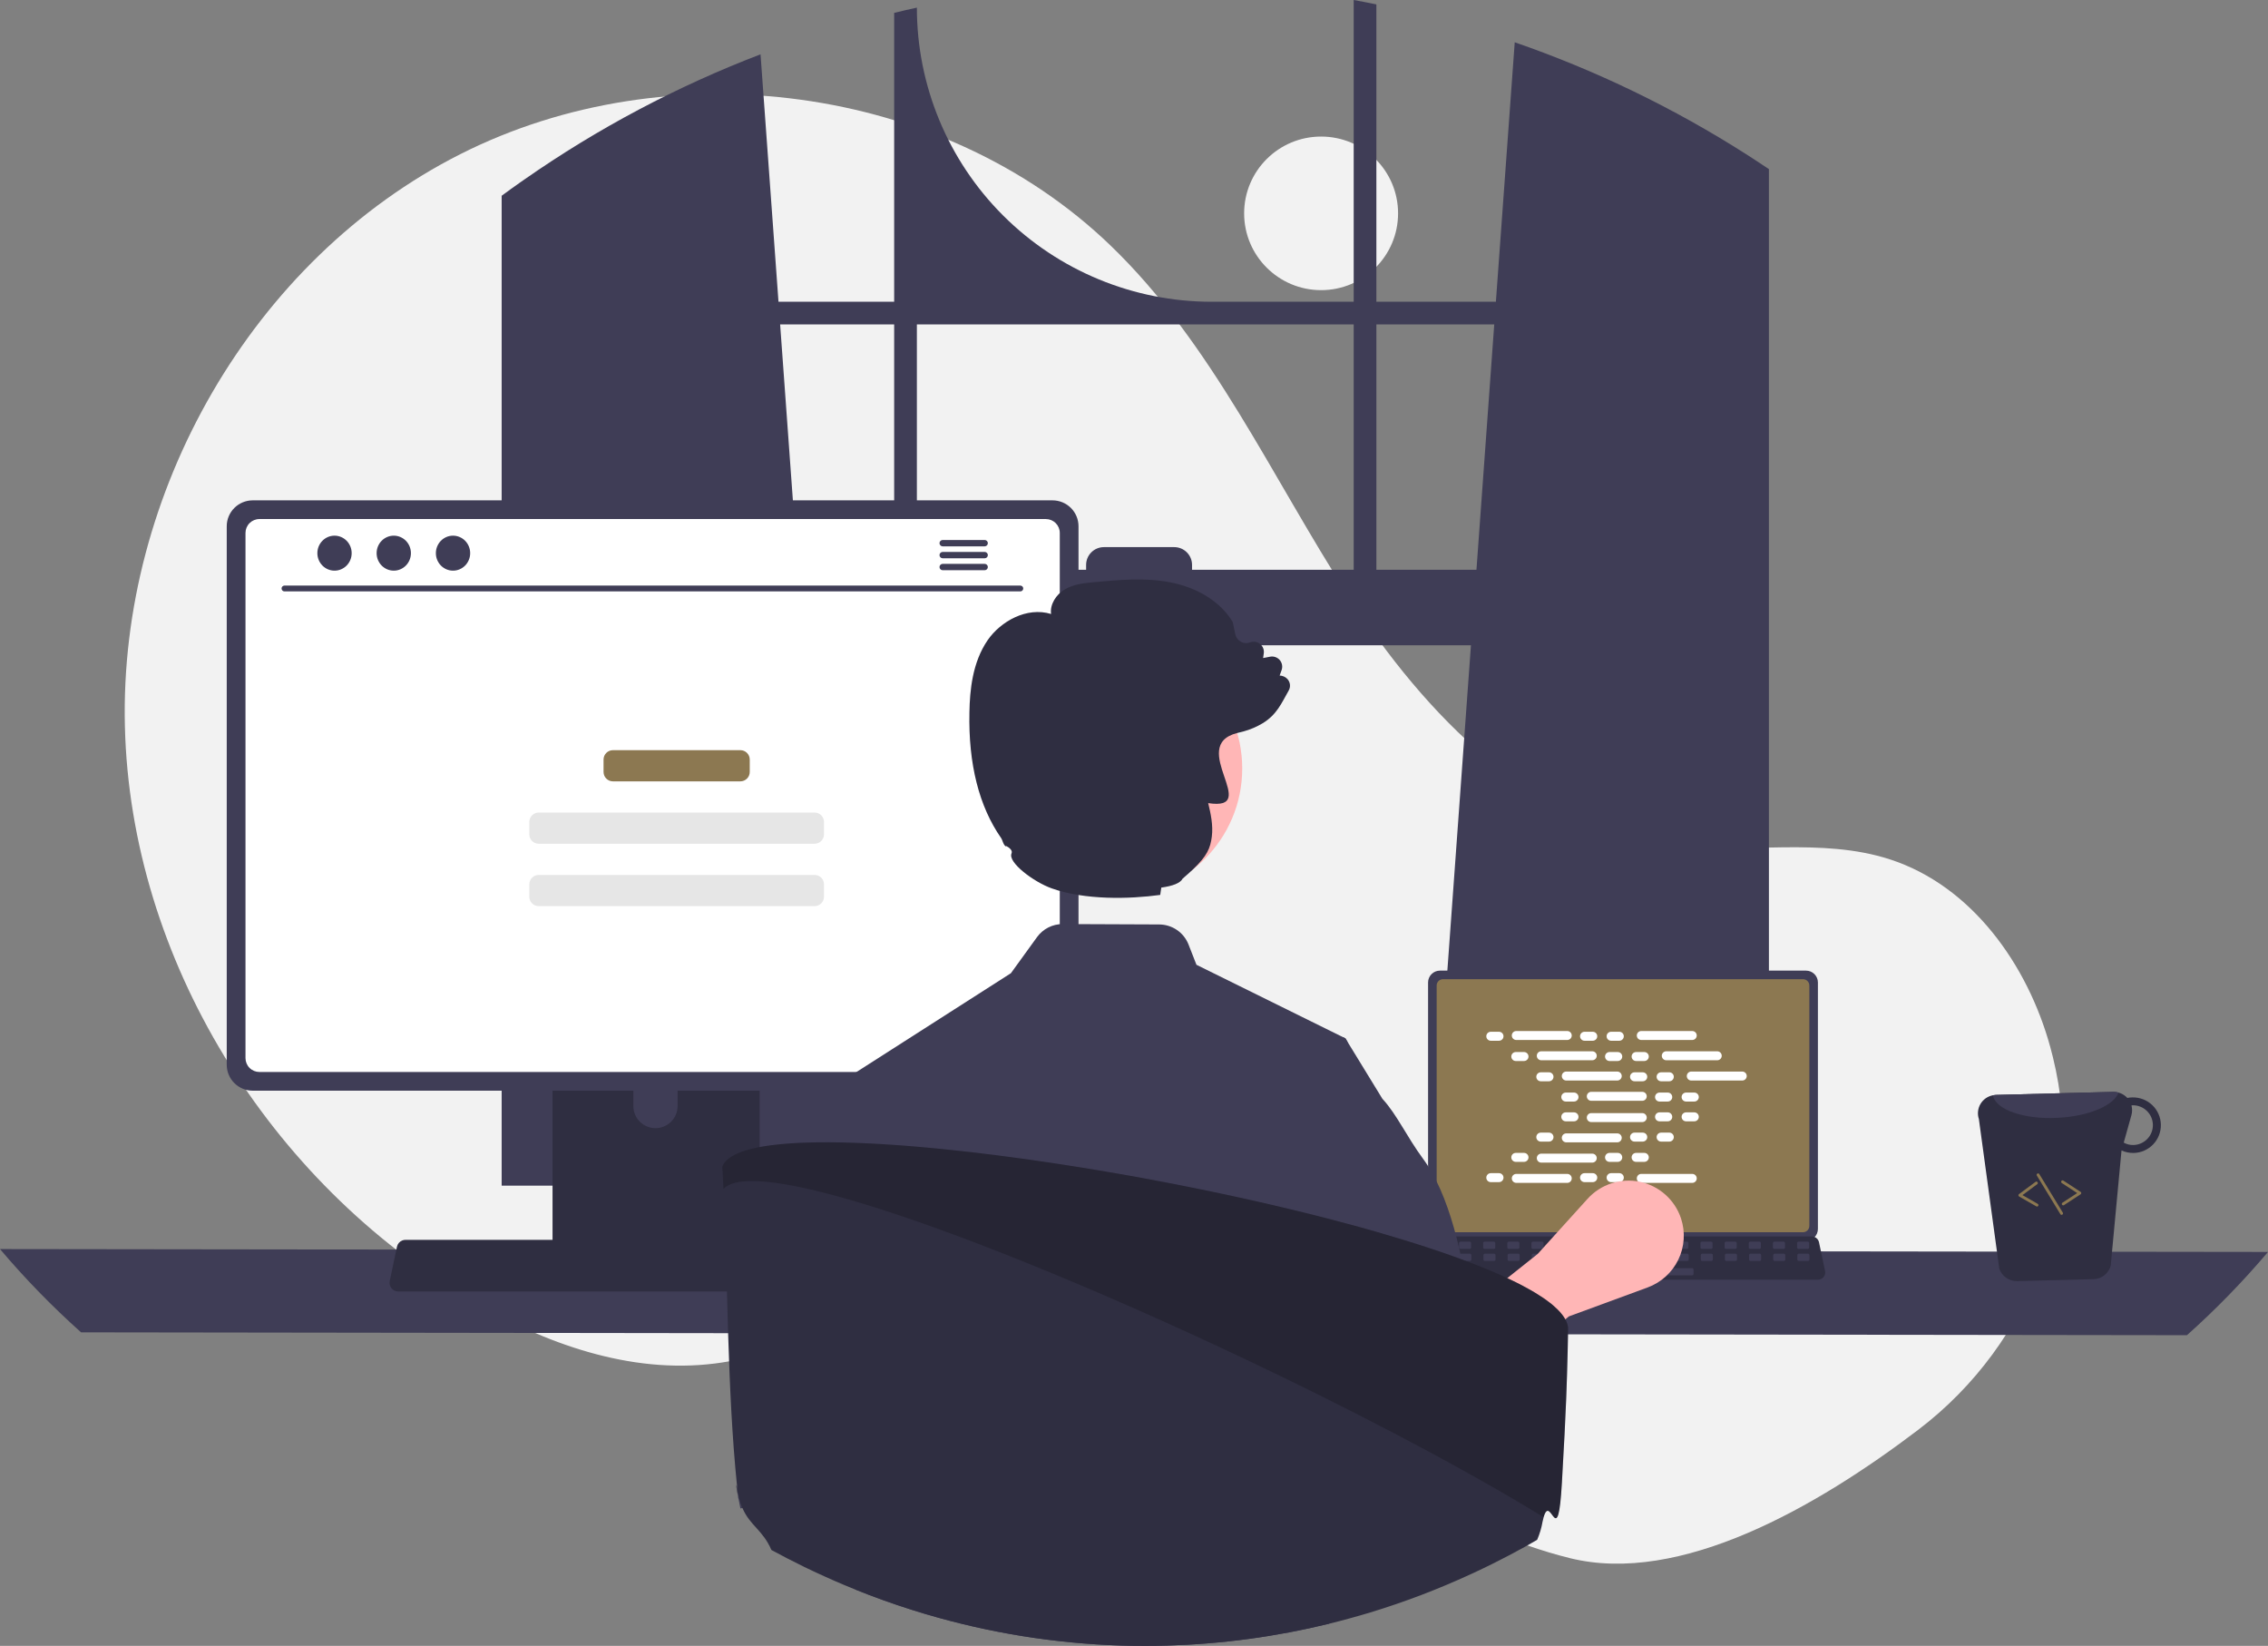 <svg width="368" height="267" viewBox="0 0 368 267" fill="none" xmlns="http://www.w3.org/2000/svg">
<rect x="0" y="0" width="368" height="267" fill="#808080" stroke="none"/>
<g clip-path="url(#clip0_26_43)">
<path d="M214.359 47.069C221.256 47.069 226.848 41.491 226.848 34.611C226.848 27.731 221.256 22.153 214.359 22.153C207.463 22.153 201.871 27.731 201.871 34.611C201.871 41.491 207.463 47.069 214.359 47.069Z" fill="#F2F2F2"/>
<path d="M311.233 231.958C329.796 217.854 338.661 194.153 333.111 171.545C332.973 170.983 332.828 170.422 332.674 169.863C328.995 156.443 319.891 143.688 306.623 139.4C295.483 135.8 283.322 138.568 271.7 137.137C248.885 134.326 231.196 115.91 218.75 96.629C206.304 77.348 196.739 55.765 180.201 39.836C152.941 13.579 108.473 7.926 74.675 25.017C40.876 42.108 19.347 80.026 20.265 117.816C21.183 155.606 43.672 191.736 76.331 210.906C88.329 217.948 102.205 222.936 116.015 221.191C127.998 219.676 138.885 213.253 150.812 211.346C169.562 208.348 188.194 216.805 204.412 226.661C220.63 236.516 236.295 248.198 254.725 252.767C272.62 257.203 294.79 244.452 311.233 231.958Z" fill="#F2F2F2"/>
<path d="M284.564 25.811C284.157 25.54 283.746 25.284 283.339 25.022C271.576 17.518 258.969 11.421 245.777 6.859L242.719 48.953H223.327V0.714C222.107 0.462 220.877 0.224 219.647 0V48.953H196.603C183.917 48.953 171.751 43.926 162.78 34.977C153.81 26.029 148.771 13.892 148.771 1.236V1.236C147.536 1.502 146.31 1.787 145.085 2.09V48.953H126.316L123.402 8.814C109.846 14 96.975 20.821 85.078 29.123C84.873 29.264 84.667 29.408 84.466 29.548C83.432 30.271 82.412 31.009 81.398 31.755V192.345H136.713L135.736 178.837L130.357 104.676H238.673L233.294 178.837L232.317 192.345H287.02V27.434C286.206 26.884 285.387 26.343 284.564 25.811ZM145.085 92.428H129.468L126.583 52.629H145.085V92.428ZM219.647 92.428H193.418V91.64C193.418 91.26 193.343 90.885 193.197 90.535C193.052 90.185 192.838 89.867 192.57 89.599C192.301 89.331 191.981 89.119 191.63 88.974C191.279 88.83 190.903 88.755 190.523 88.756H179.12C178.74 88.756 178.364 88.831 178.014 88.975C177.663 89.12 177.344 89.333 177.076 89.6C176.807 89.868 176.594 90.186 176.449 90.536C176.304 90.886 176.229 91.261 176.23 91.64V92.428H148.771V52.629H219.647V92.428ZM223.328 92.428V52.629H242.452L239.566 92.428H223.328Z" fill="#3F3D56"/>
<path d="M6.10352e-05 202.628C4.063 207.431 8.458 211.944 13.152 216.136L354.848 216.602C359.542 212.411 363.937 207.898 368 203.095L6.10352e-05 202.628Z" fill="#3F3D56"/>
<path d="M231.715 159.377V199.364C231.716 199.874 231.919 200.363 232.28 200.723C232.641 201.083 233.131 201.286 233.642 201.286H293.043C293.553 201.286 294.043 201.083 294.404 200.723C294.766 200.363 294.969 199.874 294.969 199.364V159.377C294.968 158.868 294.764 158.38 294.403 158.02C294.042 157.661 293.553 157.458 293.043 157.458H233.642C233.131 157.458 232.642 157.661 232.281 158.02C231.92 158.38 231.717 158.868 231.715 159.377V159.377Z" fill="#3F3D56"/>
<path d="M233.109 159.875V198.871C233.109 199.143 233.218 199.404 233.411 199.597C233.604 199.789 233.866 199.898 234.139 199.898H292.548C292.821 199.898 293.083 199.789 293.276 199.597C293.469 199.404 293.577 199.143 293.578 198.871V159.875C293.578 159.602 293.469 159.341 293.276 159.148C293.083 158.955 292.821 158.846 292.548 158.846H234.139C233.865 158.846 233.603 158.955 233.41 159.148C233.217 159.341 233.109 159.602 233.109 159.875V159.875Z" fill="#8C7851"/>
<path d="M230.473 207.163C230.582 207.299 230.72 207.409 230.878 207.484C231.035 207.559 231.207 207.598 231.382 207.597H294.986C295.16 207.597 295.332 207.558 295.489 207.483C295.646 207.408 295.784 207.3 295.894 207.165C296.003 207.03 296.081 206.873 296.122 206.704C296.163 206.535 296.166 206.36 296.13 206.19L295.143 201.511C295.102 201.321 295.014 201.143 294.887 200.995C294.759 200.847 294.597 200.733 294.414 200.663C294.282 200.611 294.141 200.585 293.999 200.585H232.365C232.223 200.585 232.082 200.611 231.95 200.663C231.767 200.733 231.605 200.847 231.478 200.995C231.35 201.143 231.262 201.321 231.221 201.511L230.234 206.19C230.199 206.36 230.202 206.535 230.243 206.703C230.285 206.872 230.363 207.029 230.473 207.163V207.163Z" fill="#2F2E41"/>
<path d="M291.816 202.6H293.319C293.445 202.6 293.547 202.498 293.547 202.372V201.655C293.547 201.53 293.445 201.428 293.319 201.428H291.816C291.69 201.428 291.588 201.53 291.588 201.655V202.372C291.588 202.498 291.69 202.6 291.816 202.6Z" fill="#3F3D56"/>
<path d="M287.898 202.6H289.401C289.527 202.6 289.629 202.498 289.629 202.372V201.655C289.629 201.53 289.527 201.428 289.401 201.428H287.898C287.772 201.428 287.67 201.53 287.67 201.655V202.372C287.67 202.498 287.772 202.6 287.898 202.6Z" fill="#3F3D56"/>
<path d="M283.981 202.6H285.483C285.609 202.6 285.711 202.498 285.711 202.372V201.655C285.711 201.53 285.609 201.428 285.483 201.428H283.981C283.854 201.428 283.752 201.53 283.752 201.655V202.372C283.752 202.498 283.854 202.6 283.981 202.6Z" fill="#3F3D56"/>
<path d="M280.063 202.6H281.565C281.691 202.6 281.793 202.498 281.793 202.372V201.655C281.793 201.53 281.691 201.428 281.565 201.428H280.063C279.936 201.428 279.834 201.53 279.834 201.655V202.372C279.834 202.498 279.936 202.6 280.063 202.6Z" fill="#3F3D56"/>
<path d="M276.145 202.6H277.647C277.773 202.6 277.875 202.498 277.875 202.372V201.655C277.875 201.53 277.773 201.428 277.647 201.428H276.145C276.019 201.428 275.916 201.53 275.916 201.655V202.372C275.916 202.498 276.019 202.6 276.145 202.6Z" fill="#3F3D56"/>
<path d="M272.227 202.6H273.729C273.855 202.6 273.957 202.498 273.957 202.372V201.655C273.957 201.53 273.855 201.428 273.729 201.428H272.227C272.101 201.428 271.998 201.53 271.998 201.655V202.372C271.998 202.498 272.101 202.6 272.227 202.6Z" fill="#3F3D56"/>
<path d="M268.309 202.6H269.811C269.937 202.6 270.039 202.498 270.039 202.372V201.655C270.039 201.53 269.937 201.428 269.811 201.428H268.309C268.183 201.428 268.08 201.53 268.08 201.655V202.372C268.08 202.498 268.183 202.6 268.309 202.6Z" fill="#3F3D56"/>
<path d="M264.391 202.6H265.893C266.019 202.6 266.121 202.498 266.121 202.372V201.655C266.121 201.53 266.019 201.428 265.893 201.428H264.391C264.265 201.428 264.162 201.53 264.162 201.655V202.372C264.162 202.498 264.265 202.6 264.391 202.6Z" fill="#3F3D56"/>
<path d="M260.473 202.6H261.975C262.101 202.6 262.203 202.498 262.203 202.372V201.655C262.203 201.53 262.101 201.428 261.975 201.428H260.473C260.347 201.428 260.244 201.53 260.244 201.655V202.372C260.244 202.498 260.347 202.6 260.473 202.6Z" fill="#3F3D56"/>
<path d="M256.555 202.6H258.057C258.183 202.6 258.285 202.498 258.285 202.372V201.655C258.285 201.53 258.183 201.428 258.057 201.428H256.555C256.429 201.428 256.326 201.53 256.326 201.655V202.372C256.326 202.498 256.429 202.6 256.555 202.6Z" fill="#3F3D56"/>
<path d="M252.637 202.6H254.139C254.265 202.6 254.367 202.498 254.367 202.372V201.655C254.367 201.53 254.265 201.428 254.139 201.428H252.637C252.511 201.428 252.409 201.53 252.409 201.655V202.372C252.409 202.498 252.511 202.6 252.637 202.6Z" fill="#3F3D56"/>
<path d="M248.719 202.6H250.221C250.347 202.6 250.45 202.498 250.45 202.372V201.655C250.45 201.53 250.347 201.428 250.221 201.428H248.719C248.593 201.428 248.491 201.53 248.491 201.655V202.372C248.491 202.498 248.593 202.6 248.719 202.6Z" fill="#3F3D56"/>
<path d="M244.801 202.6H246.303C246.429 202.6 246.532 202.498 246.532 202.372V201.655C246.532 201.53 246.429 201.428 246.303 201.428H244.801C244.675 201.428 244.573 201.53 244.573 201.655V202.372C244.573 202.498 244.675 202.6 244.801 202.6Z" fill="#3F3D56"/>
<path d="M240.883 202.6H242.385C242.511 202.6 242.614 202.498 242.614 202.372V201.655C242.614 201.53 242.511 201.428 242.385 201.428H240.883C240.757 201.428 240.655 201.53 240.655 201.655V202.372C240.655 202.498 240.757 202.6 240.883 202.6Z" fill="#3F3D56"/>
<path d="M236.965 202.6H238.467C238.593 202.6 238.696 202.498 238.696 202.372V201.655C238.696 201.53 238.593 201.428 238.467 201.428H236.965C236.839 201.428 236.737 201.53 236.737 201.655V202.372C236.737 202.498 236.839 202.6 236.965 202.6Z" fill="#3F3D56"/>
<path d="M233.047 202.6H234.549C234.675 202.6 234.778 202.498 234.778 202.372V201.655C234.778 201.53 234.675 201.428 234.549 201.428H233.047C232.921 201.428 232.819 201.53 232.819 201.655V202.372C232.819 202.498 232.921 202.6 233.047 202.6Z" fill="#3F3D56"/>
<path d="M291.863 204.554H293.365C293.491 204.554 293.593 204.452 293.593 204.327V203.61C293.593 203.484 293.491 203.382 293.365 203.382H291.863C291.737 203.382 291.634 203.484 291.634 203.61V204.327C291.634 204.452 291.737 204.554 291.863 204.554Z" fill="#3F3D56"/>
<path d="M287.945 204.554H289.447C289.573 204.554 289.675 204.452 289.675 204.327V203.61C289.675 203.484 289.573 203.382 289.447 203.382H287.945C287.819 203.382 287.716 203.484 287.716 203.61V204.327C287.716 204.452 287.819 204.554 287.945 204.554Z" fill="#3F3D56"/>
<path d="M284.027 204.554H285.529C285.655 204.554 285.757 204.452 285.757 204.327V203.61C285.757 203.484 285.655 203.382 285.529 203.382H284.027C283.901 203.382 283.798 203.484 283.798 203.61V204.327C283.798 204.452 283.901 204.554 284.027 204.554Z" fill="#3F3D56"/>
<path d="M280.109 204.554H281.611C281.737 204.554 281.839 204.452 281.839 204.327V203.61C281.839 203.484 281.737 203.382 281.611 203.382H280.109C279.983 203.382 279.881 203.484 279.881 203.61V204.327C279.881 204.452 279.983 204.554 280.109 204.554Z" fill="#3F3D56"/>
<path d="M276.191 204.554H277.693C277.819 204.554 277.922 204.452 277.922 204.327V203.61C277.922 203.484 277.819 203.382 277.693 203.382H276.191C276.065 203.382 275.963 203.484 275.963 203.61V204.327C275.963 204.452 276.065 204.554 276.191 204.554Z" fill="#3F3D56"/>
<path d="M272.273 204.554H273.775C273.901 204.554 274.004 204.452 274.004 204.327V203.61C274.004 203.484 273.901 203.382 273.775 203.382H272.273C272.147 203.382 272.045 203.484 272.045 203.61V204.327C272.045 204.452 272.147 204.554 272.273 204.554Z" fill="#3F3D56"/>
<path d="M268.355 204.554H269.857C269.983 204.554 270.086 204.452 270.086 204.327V203.61C270.086 203.484 269.983 203.382 269.857 203.382H268.355C268.229 203.382 268.127 203.484 268.127 203.61V204.327C268.127 204.452 268.229 204.554 268.355 204.554Z" fill="#3F3D56"/>
<path d="M264.437 204.554H265.939C266.065 204.554 266.168 204.452 266.168 204.327V203.61C266.168 203.484 266.065 203.382 265.939 203.382H264.437C264.311 203.382 264.209 203.484 264.209 203.61V204.327C264.209 204.452 264.311 204.554 264.437 204.554Z" fill="#3F3D56"/>
<path d="M260.519 204.554H262.021C262.147 204.554 262.25 204.452 262.25 204.327V203.61C262.25 203.484 262.147 203.382 262.021 203.382H260.519C260.393 203.382 260.291 203.484 260.291 203.61V204.327C260.291 204.452 260.393 204.554 260.519 204.554Z" fill="#3F3D56"/>
<path d="M256.601 204.554H258.103C258.23 204.554 258.332 204.452 258.332 204.327V203.61C258.332 203.484 258.23 203.382 258.103 203.382H256.601C256.475 203.382 256.373 203.484 256.373 203.61V204.327C256.373 204.452 256.475 204.554 256.601 204.554Z" fill="#3F3D56"/>
<path d="M252.683 204.554H254.185C254.312 204.554 254.414 204.452 254.414 204.327V203.61C254.414 203.484 254.312 203.382 254.185 203.382H252.683C252.557 203.382 252.455 203.484 252.455 203.61V204.327C252.455 204.452 252.557 204.554 252.683 204.554Z" fill="#3F3D56"/>
<path d="M248.765 204.554H250.268C250.394 204.554 250.496 204.452 250.496 204.327V203.61C250.496 203.484 250.394 203.382 250.268 203.382H248.765C248.639 203.382 248.537 203.484 248.537 203.61V204.327C248.537 204.452 248.639 204.554 248.765 204.554Z" fill="#3F3D56"/>
<path d="M244.847 204.554H246.35C246.476 204.554 246.578 204.452 246.578 204.327V203.61C246.578 203.484 246.476 203.382 246.35 203.382H244.847C244.721 203.382 244.619 203.484 244.619 203.61V204.327C244.619 204.452 244.721 204.554 244.847 204.554Z" fill="#3F3D56"/>
<path d="M240.929 204.554H242.432C242.558 204.554 242.66 204.452 242.66 204.327V203.61C242.66 203.484 242.558 203.382 242.432 203.382H240.929C240.803 203.382 240.701 203.484 240.701 203.61V204.327C240.701 204.452 240.803 204.554 240.929 204.554Z" fill="#3F3D56"/>
<path d="M237.011 204.554H238.514C238.64 204.554 238.742 204.452 238.742 204.327V203.61C238.742 203.484 238.64 203.382 238.514 203.382H237.011C236.885 203.382 236.783 203.484 236.783 203.61V204.327C236.783 204.452 236.885 204.554 237.011 204.554Z" fill="#3F3D56"/>
<path d="M233.093 204.554H234.596C234.722 204.554 234.824 204.452 234.824 204.327V203.61C234.824 203.484 234.722 203.382 234.596 203.382H233.093C232.967 203.382 232.865 203.484 232.865 203.61V204.327C232.865 204.452 232.967 204.554 233.093 204.554Z" fill="#3F3D56"/>
<path d="M259.344 206.899H274.559C274.685 206.899 274.787 206.797 274.787 206.672V205.955C274.787 205.829 274.685 205.727 274.559 205.727H259.344C259.218 205.727 259.115 205.829 259.115 205.955V206.672C259.115 206.797 259.218 206.899 259.344 206.899Z" fill="#3F3D56"/>
<path d="M243.224 167.377H241.894C241.49 167.377 241.164 167.703 241.164 168.105C241.164 168.508 241.49 168.834 241.894 168.834H243.224C243.627 168.834 243.954 168.508 243.954 168.105C243.954 167.703 243.627 167.377 243.224 167.377Z" fill="white"/>
<path d="M258.435 167.377H257.105C256.702 167.377 256.375 167.703 256.375 168.105C256.375 168.508 256.702 168.834 257.105 168.834H258.435C258.838 168.834 259.165 168.508 259.165 168.105C259.165 167.703 258.838 167.377 258.435 167.377Z" fill="white"/>
<path d="M262.745 167.377H261.415C261.011 167.377 260.685 167.703 260.685 168.105C260.685 168.508 261.011 168.834 261.415 168.834H262.745C263.148 168.834 263.475 168.508 263.475 168.105C263.475 167.703 263.148 167.377 262.745 167.377Z" fill="white"/>
<path d="M254.297 167.256H246.031C245.628 167.256 245.301 167.582 245.301 167.984C245.301 168.386 245.628 168.712 246.031 168.712H254.297C254.701 168.712 255.027 168.386 255.027 167.984C255.027 167.582 254.701 167.256 254.297 167.256Z" fill="white"/>
<path d="M274.579 167.256H266.313C265.91 167.256 265.583 167.582 265.583 167.984C265.583 168.386 265.91 168.712 266.313 168.712H274.579C274.982 168.712 275.309 168.386 275.309 167.984C275.309 167.582 274.982 167.256 274.579 167.256Z" fill="white"/>
<path d="M247.28 170.665H245.95C245.547 170.665 245.22 170.991 245.22 171.393C245.22 171.795 245.547 172.122 245.95 172.122H247.28C247.683 172.122 248.01 171.795 248.01 171.393C248.01 170.991 247.683 170.665 247.28 170.665Z" fill="white"/>
<path d="M262.491 170.665H261.161C260.758 170.665 260.431 170.991 260.431 171.393C260.431 171.795 260.758 172.122 261.161 172.122H262.491C262.894 172.122 263.221 171.795 263.221 171.393C263.221 170.991 262.894 170.665 262.491 170.665Z" fill="white"/>
<path d="M266.801 170.665H265.471C265.068 170.665 264.741 170.991 264.741 171.393C264.741 171.795 265.068 172.122 265.471 172.122H266.801C267.204 172.122 267.531 171.795 267.531 171.393C267.531 170.991 267.204 170.665 266.801 170.665Z" fill="white"/>
<path d="M258.354 170.543H250.087C249.684 170.543 249.357 170.869 249.357 171.272C249.357 171.674 249.684 172 250.087 172H258.354C258.757 172 259.084 171.674 259.084 171.272C259.084 170.869 258.757 170.543 258.354 170.543Z" fill="white"/>
<path d="M278.635 170.543H270.369C269.966 170.543 269.639 170.869 269.639 171.272C269.639 171.674 269.966 172 270.369 172H278.635C279.038 172 279.365 171.674 279.365 171.272C279.365 170.869 279.038 170.543 278.635 170.543Z" fill="white"/>
<path d="M251.336 173.953H250.006C249.603 173.953 249.276 174.279 249.276 174.681C249.276 175.083 249.603 175.409 250.006 175.409H251.336C251.74 175.409 252.066 175.083 252.066 174.681C252.066 174.279 251.74 173.953 251.336 173.953Z" fill="white"/>
<path d="M266.547 173.953H265.217C264.814 173.953 264.487 174.279 264.487 174.681C264.487 175.083 264.814 175.409 265.217 175.409H266.547C266.951 175.409 267.278 175.083 267.278 174.681C267.278 174.279 266.951 173.953 266.547 173.953Z" fill="white"/>
<path d="M270.857 173.953H269.527C269.124 173.953 268.797 174.279 268.797 174.681C268.797 175.083 269.124 175.409 269.527 175.409H270.857C271.261 175.409 271.587 175.083 271.587 174.681C271.587 174.279 271.261 173.953 270.857 173.953Z" fill="white"/>
<path d="M262.41 173.831H254.144C253.741 173.831 253.414 174.157 253.414 174.56C253.414 174.962 253.741 175.288 254.144 175.288H262.41C262.813 175.288 263.14 174.962 263.14 174.56C263.14 174.157 262.813 173.831 262.41 173.831Z" fill="white"/>
<path d="M282.692 173.831H274.425C274.022 173.831 273.695 174.157 273.695 174.56C273.695 174.962 274.022 175.288 274.425 175.288H282.692C283.095 175.288 283.422 174.962 283.422 174.56C283.422 174.157 283.095 173.831 282.692 173.831Z" fill="white"/>
<path d="M255.393 177.24H254.063C253.659 177.24 253.333 177.566 253.333 177.969C253.333 178.371 253.659 178.697 254.063 178.697H255.393C255.796 178.697 256.123 178.371 256.123 177.969C256.123 177.566 255.796 177.24 255.393 177.24Z" fill="white"/>
<path d="M270.604 177.24H269.274C268.871 177.24 268.544 177.566 268.544 177.969C268.544 178.371 268.871 178.697 269.274 178.697H270.604C271.007 178.697 271.334 178.371 271.334 177.969C271.334 177.566 271.007 177.24 270.604 177.24Z" fill="white"/>
<path d="M274.914 177.24H273.584C273.18 177.24 272.854 177.566 272.854 177.969C272.854 178.371 273.18 178.697 273.584 178.697H274.914C275.317 178.697 275.644 178.371 275.644 177.969C275.644 177.566 275.317 177.24 274.914 177.24Z" fill="white"/>
<path d="M266.466 177.119H258.2C257.797 177.119 257.47 177.445 257.47 177.847C257.47 178.25 257.797 178.576 258.2 178.576H266.466C266.87 178.576 267.196 178.25 267.196 177.847C267.196 177.445 266.87 177.119 266.466 177.119Z" fill="white"/>
<path d="M258.435 190.314H257.105C256.702 190.314 256.375 190.64 256.375 191.042C256.375 191.445 256.702 191.771 257.105 191.771H258.435C258.838 191.771 259.165 191.445 259.165 191.042C259.165 190.64 258.838 190.314 258.435 190.314Z" fill="white"/>
<path d="M262.745 190.314H261.415C261.011 190.314 260.685 190.64 260.685 191.042C260.685 191.445 261.011 191.771 261.415 191.771H262.745C263.148 191.771 263.475 191.445 263.475 191.042C263.475 190.64 263.148 190.314 262.745 190.314Z" fill="white"/>
<path d="M274.579 190.435H266.313C265.91 190.435 265.583 190.761 265.583 191.164C265.583 191.566 265.91 191.892 266.313 191.892H274.579C274.982 191.892 275.309 191.566 275.309 191.164C275.309 190.761 274.982 190.435 274.579 190.435Z" fill="white"/>
<path d="M243.224 190.314H241.894C241.49 190.314 241.164 190.64 241.164 191.042C241.164 191.445 241.49 191.771 241.894 191.771H243.224C243.627 191.771 243.954 191.445 243.954 191.042C243.954 190.64 243.627 190.314 243.224 190.314Z" fill="white"/>
<path d="M254.297 190.435H246.031C245.628 190.435 245.301 190.761 245.301 191.164C245.301 191.566 245.628 191.892 246.031 191.892H254.297C254.701 191.892 255.027 191.566 255.027 191.164C255.027 190.761 254.701 190.435 254.297 190.435Z" fill="white"/>
<path d="M247.28 187.026H245.95C245.547 187.026 245.22 187.352 245.22 187.755C245.22 188.157 245.547 188.483 245.95 188.483H247.28C247.683 188.483 248.01 188.157 248.01 187.755C248.01 187.352 247.683 187.026 247.28 187.026Z" fill="white"/>
<path d="M262.491 187.026H261.161C260.758 187.026 260.431 187.352 260.431 187.755C260.431 188.157 260.758 188.483 261.161 188.483H262.491C262.894 188.483 263.221 188.157 263.221 187.755C263.221 187.352 262.894 187.026 262.491 187.026Z" fill="white"/>
<path d="M266.801 187.026H265.471C265.068 187.026 264.741 187.352 264.741 187.755C264.741 188.157 265.068 188.483 265.471 188.483H266.801C267.204 188.483 267.531 188.157 267.531 187.755C267.531 187.352 267.204 187.026 266.801 187.026Z" fill="white"/>
<path d="M258.354 187.148H250.087C249.684 187.148 249.357 187.474 249.357 187.876C249.357 188.278 249.684 188.604 250.087 188.604H258.354C258.757 188.604 259.084 188.278 259.084 187.876C259.084 187.474 258.757 187.148 258.354 187.148Z" fill="white"/>
<path d="M251.336 183.738H250.006C249.603 183.738 249.276 184.065 249.276 184.467C249.276 184.869 249.603 185.195 250.006 185.195H251.336C251.74 185.195 252.066 184.869 252.066 184.467C252.066 184.065 251.74 183.738 251.336 183.738Z" fill="white"/>
<path d="M266.547 183.738H265.217C264.814 183.738 264.487 184.065 264.487 184.467C264.487 184.869 264.814 185.195 265.217 185.195H266.547C266.951 185.195 267.278 184.869 267.278 184.467C267.278 184.065 266.951 183.738 266.547 183.738Z" fill="white"/>
<path d="M270.857 183.738H269.527C269.124 183.738 268.797 184.065 268.797 184.467C268.797 184.869 269.124 185.195 269.527 185.195H270.857C271.261 185.195 271.587 184.869 271.587 184.467C271.587 184.065 271.261 183.738 270.857 183.738Z" fill="white"/>
<path d="M262.41 183.86H254.144C253.741 183.86 253.414 184.186 253.414 184.588C253.414 184.99 253.741 185.317 254.144 185.317H262.41C262.813 185.317 263.14 184.99 263.14 184.588C263.14 184.186 262.813 183.86 262.41 183.86Z" fill="white"/>
<path d="M255.393 180.451H254.063C253.659 180.451 253.333 180.777 253.333 181.179C253.333 181.581 253.659 181.907 254.063 181.907H255.393C255.796 181.907 256.123 181.581 256.123 181.179C256.123 180.777 255.796 180.451 255.393 180.451Z" fill="white"/>
<path d="M270.604 180.451H269.274C268.871 180.451 268.544 180.777 268.544 181.179C268.544 181.581 268.871 181.907 269.274 181.907H270.604C271.007 181.907 271.334 181.581 271.334 181.179C271.334 180.777 271.007 180.451 270.604 180.451Z" fill="white"/>
<path d="M274.914 180.451H273.584C273.18 180.451 272.854 180.777 272.854 181.179C272.854 181.581 273.18 181.907 273.584 181.907H274.914C275.317 181.907 275.644 181.581 275.644 181.179C275.644 180.777 275.317 180.451 274.914 180.451Z" fill="white"/>
<path d="M266.466 180.572H258.2C257.797 180.572 257.47 180.898 257.47 181.3C257.47 181.703 257.797 182.029 258.2 182.029H266.466C266.87 182.029 267.196 181.703 267.196 181.3C267.196 180.898 266.87 180.572 266.466 180.572Z" fill="white"/>
<path d="M236.153 228.845L229.909 219L249.507 203.415L257.596 194.475C258.647 193.314 259.985 192.448 261.476 191.964C262.968 191.48 264.561 191.395 266.095 191.717C267.63 192.04 269.053 192.758 270.222 193.801C271.392 194.844 272.266 196.175 272.758 197.661C273.487 199.862 273.33 202.261 272.321 204.349C271.311 206.437 269.527 208.053 267.347 208.854L254.555 213.555L236.153 228.845Z" fill="#FFB6B6"/>
<path d="M89.654 157.459V205.311H123.259V157.459C123.26 157.115 123.15 156.78 122.945 156.503C122.741 156.226 122.452 156.021 122.123 155.92C121.967 155.869 121.805 155.843 121.641 155.845H91.278C91.065 155.845 90.854 155.886 90.657 155.967C90.46 156.048 90.281 156.167 90.131 156.317C89.98 156.467 89.86 156.645 89.779 156.841C89.697 157.037 89.655 157.247 89.654 157.459V157.459ZM102.769 173.901C102.778 172.958 103.16 172.056 103.831 171.392C104.503 170.728 105.411 170.356 106.356 170.356C107.302 170.356 108.209 170.728 108.881 171.392C109.553 172.056 109.935 172.958 109.944 173.901V179.454C109.939 180.4 109.559 181.305 108.886 181.972C108.214 182.64 107.305 183.014 106.356 183.014C105.408 183.014 104.498 182.64 103.826 181.972C103.154 181.305 102.774 180.4 102.769 179.454V173.901Z" fill="#2F2E41"/>
<path d="M89.552 203.781V208.395C89.552 208.634 89.648 208.863 89.817 209.033C89.986 209.202 90.215 209.298 90.454 209.3H122.459C122.699 209.299 122.929 209.203 123.098 209.034C123.267 208.864 123.362 208.634 123.362 208.395V203.781H89.552Z" fill="#3F3D56"/>
<path d="M36.79 85.365V172.735C36.791 173.848 37.234 174.916 38.024 175.703C38.813 176.491 39.883 176.933 40.999 176.934H170.787C171.903 176.933 172.974 176.491 173.763 175.703C174.552 174.916 174.996 173.848 174.997 172.735V85.365C174.994 84.252 174.55 83.186 173.761 82.4C172.972 81.614 171.903 81.171 170.787 81.17H40.999C39.884 81.171 38.815 81.614 38.026 82.4C37.237 83.186 36.792 84.252 36.79 85.365Z" fill="#3F3D56"/>
<path d="M39.834 86.452V171.657C39.836 172.252 40.073 172.822 40.495 173.243C40.916 173.664 41.488 173.9 42.084 173.901H169.707C170.303 173.9 170.875 173.664 171.297 173.243C171.718 172.822 171.956 172.252 171.957 171.657V86.452C171.957 85.856 171.72 85.285 171.298 84.863C170.876 84.442 170.304 84.204 169.707 84.203H42.084C41.487 84.204 40.915 84.442 40.493 84.863C40.072 85.285 39.835 85.856 39.834 86.452Z" fill="white"/>
<path d="M63.519 208.988C63.649 209.15 63.814 209.281 64.002 209.371C64.19 209.461 64.396 209.507 64.604 209.506H140.532C140.739 209.505 140.944 209.459 141.132 209.37C141.319 209.281 141.484 209.151 141.615 208.99C141.746 208.829 141.839 208.641 141.888 208.44C141.937 208.238 141.94 208.029 141.897 207.826L140.719 202.241C140.67 202.013 140.565 201.801 140.413 201.625C140.261 201.448 140.067 201.312 139.849 201.229C139.691 201.167 139.523 201.135 139.353 201.135H65.778C65.609 201.135 65.44 201.167 65.282 201.229C65.064 201.312 64.87 201.448 64.718 201.625C64.567 201.801 64.461 202.013 64.412 202.241L63.234 207.826C63.192 208.029 63.196 208.238 63.245 208.439C63.294 208.64 63.388 208.827 63.519 208.988Z" fill="#2F2E41"/>
<path d="M165.565 95.94H46.149C46.025 95.938 45.907 95.886 45.82 95.798C45.733 95.709 45.685 95.59 45.685 95.466C45.685 95.343 45.733 95.224 45.82 95.135C45.907 95.047 46.025 94.996 46.149 94.993H165.565C165.689 94.996 165.807 95.047 165.894 95.135C165.981 95.224 166.03 95.343 166.03 95.466C166.03 95.59 165.981 95.709 165.894 95.798C165.807 95.886 165.689 95.938 165.565 95.94V95.94Z" fill="#3F3D56"/>
<path d="M54.278 92.574C55.815 92.574 57.061 91.303 57.061 89.736C57.061 88.168 55.815 86.898 54.278 86.898C52.741 86.898 51.495 88.168 51.495 89.736C51.495 91.303 52.741 92.574 54.278 92.574Z" fill="#3F3D56"/>
<path d="M63.892 92.574C65.429 92.574 66.675 91.303 66.675 89.736C66.675 88.168 65.429 86.898 63.892 86.898C62.355 86.898 61.109 88.168 61.109 89.736C61.109 91.303 62.355 92.574 63.892 92.574Z" fill="#3F3D56"/>
<path d="M73.506 92.574C75.043 92.574 76.289 91.303 76.289 89.736C76.289 88.168 75.043 86.898 73.506 86.898C71.969 86.898 70.723 88.168 70.723 89.736C70.723 91.303 71.969 92.574 73.506 92.574Z" fill="#3F3D56"/>
<path d="M159.776 87.6H152.947C152.812 87.603 152.684 87.658 152.59 87.755C152.495 87.851 152.443 87.98 152.443 88.115C152.443 88.25 152.495 88.379 152.59 88.475C152.684 88.572 152.812 88.627 152.947 88.631H159.776C159.912 88.629 160.041 88.573 160.137 88.477C160.232 88.381 160.286 88.251 160.286 88.115C160.286 87.98 160.232 87.85 160.137 87.753C160.041 87.657 159.912 87.601 159.776 87.6Z" fill="#3F3D56"/>
<path d="M159.776 89.536H152.947C152.812 89.539 152.684 89.594 152.589 89.691C152.495 89.787 152.442 89.916 152.442 90.051C152.442 90.186 152.495 90.316 152.589 90.412C152.684 90.508 152.812 90.564 152.947 90.567H159.776C159.912 90.565 160.042 90.51 160.137 90.414C160.233 90.317 160.287 90.187 160.287 90.051C160.287 89.916 160.233 89.785 160.137 89.689C160.042 89.592 159.912 89.537 159.776 89.536V89.536Z" fill="#3F3D56"/>
<path d="M159.776 91.472H152.947C152.812 91.475 152.684 91.531 152.59 91.627C152.495 91.724 152.443 91.853 152.443 91.988C152.443 92.122 152.495 92.252 152.59 92.348C152.684 92.444 152.812 92.5 152.947 92.503H159.776C159.912 92.501 160.041 92.446 160.137 92.35C160.232 92.253 160.286 92.123 160.286 91.988C160.286 91.852 160.232 91.722 160.137 91.626C160.041 91.529 159.912 91.474 159.776 91.472V91.472Z" fill="#3F3D56"/>
<path d="M324.399 205.806C324.605 206.404 324.996 206.922 325.515 207.285C326.035 207.649 326.656 207.838 327.29 207.827L339.681 207.509C340.32 207.496 340.937 207.278 341.442 206.886C341.946 206.495 342.309 205.951 342.478 205.336L344.231 186.632C344.854 186.913 345.531 187.052 346.214 187.038C346.807 187.024 347.391 186.892 347.934 186.652C348.476 186.412 348.966 186.068 349.375 185.639C349.784 185.21 350.104 184.705 350.317 184.152C350.53 183.6 350.632 183.011 350.617 182.419C350.603 181.827 350.471 181.244 350.23 180.703C349.989 180.162 349.644 179.674 349.214 179.266C348.784 178.858 348.278 178.538 347.724 178.326C347.17 178.113 346.58 178.011 345.987 178.026C345.714 178.025 345.442 178.053 345.175 178.11C344.885 177.797 344.532 177.548 344.139 177.379C343.747 177.21 343.323 177.125 342.895 177.129L323.836 177.62C323.678 177.626 323.521 177.645 323.366 177.678C322.948 177.756 322.551 177.922 322.203 178.165C321.855 178.409 321.563 178.724 321.347 179.089C321.131 179.454 320.996 179.862 320.951 180.283C320.906 180.705 320.952 181.132 321.087 181.534L324.399 205.806ZM344.591 185.362L345.839 180.905C345.981 180.39 345.984 179.847 345.848 179.331C345.909 179.331 345.962 179.302 346.023 179.302C346.878 179.284 347.706 179.606 348.324 180.196C348.942 180.786 349.301 181.596 349.321 182.45C349.341 183.303 349.021 184.13 348.431 184.748C347.841 185.366 347.029 185.726 346.174 185.748C345.621 185.766 345.074 185.632 344.591 185.362Z" fill="#2F2E41"/>
<path d="M323.366 177.678C323.772 179.994 328.337 181.622 333.826 181.339C338.874 181.107 343.002 179.339 343.758 177.244C343.478 177.161 343.187 177.122 342.895 177.129L323.836 177.62C323.678 177.626 323.521 177.645 323.366 177.678V177.678Z" fill="#3F3D56"/>
<path d="M334.832 195.528C334.858 195.522 334.881 195.511 334.903 195.497L337.594 193.74C337.626 193.719 337.653 193.69 337.672 193.656C337.69 193.622 337.7 193.584 337.7 193.545C337.7 193.506 337.69 193.468 337.672 193.434C337.653 193.4 337.626 193.371 337.594 193.35L334.797 191.523C334.772 191.506 334.743 191.494 334.713 191.488C334.682 191.482 334.651 191.482 334.621 191.489C334.591 191.495 334.562 191.507 334.537 191.524C334.511 191.541 334.49 191.564 334.473 191.589C334.456 191.615 334.444 191.644 334.439 191.674C334.433 191.704 334.433 191.735 334.44 191.765C334.446 191.795 334.458 191.824 334.475 191.849C334.493 191.874 334.515 191.896 334.541 191.913L337.039 193.545L334.647 195.107C334.601 195.137 334.567 195.183 334.551 195.236C334.535 195.288 334.539 195.345 334.561 195.396C334.583 195.446 334.623 195.487 334.672 195.512C334.722 195.536 334.779 195.542 334.832 195.528H334.832Z" fill="#8C7851"/>
<path d="M330.583 195.724C330.628 195.712 330.668 195.688 330.699 195.653C330.73 195.618 330.75 195.575 330.757 195.529C330.763 195.483 330.756 195.436 330.735 195.395C330.714 195.353 330.682 195.318 330.641 195.295L328.161 193.877L330.558 192.1C330.583 192.082 330.604 192.059 330.62 192.033C330.635 192.007 330.646 191.977 330.65 191.947C330.655 191.917 330.653 191.886 330.646 191.856C330.638 191.827 330.625 191.799 330.607 191.774C330.588 191.75 330.565 191.729 330.539 191.713C330.513 191.697 330.484 191.687 330.453 191.683C330.423 191.678 330.392 191.68 330.362 191.687C330.332 191.695 330.304 191.708 330.28 191.726L327.596 193.715C327.565 193.738 327.54 193.768 327.523 193.803C327.507 193.839 327.499 193.877 327.502 193.916C327.504 193.955 327.516 193.992 327.536 194.025C327.557 194.058 327.585 194.085 327.619 194.104L330.409 195.7C330.461 195.73 330.524 195.739 330.583 195.724V195.724Z" fill="#8C7851"/>
<path d="M334.565 197.068C334.587 197.062 334.609 197.053 334.629 197.041C334.655 197.025 334.678 197.004 334.696 196.979C334.714 196.955 334.727 196.927 334.735 196.897C334.742 196.867 334.743 196.836 334.739 196.806C334.734 196.776 334.723 196.746 334.707 196.72L330.893 190.464C330.861 190.412 330.809 190.374 330.748 190.359C330.688 190.345 330.624 190.355 330.572 190.387C330.519 190.419 330.481 190.471 330.466 190.531C330.451 190.591 330.461 190.654 330.493 190.707L334.308 196.963C334.334 197.006 334.373 197.039 334.419 197.058C334.465 197.077 334.516 197.08 334.565 197.068Z" fill="#8C7851"/>
<path d="M120.125 121.695H99.457C98.614 121.695 97.93 122.377 97.93 123.218V125.232C97.93 126.073 98.614 126.755 99.457 126.755H120.125C120.968 126.755 121.652 126.073 121.652 125.232V123.218C121.652 122.377 120.968 121.695 120.125 121.695Z" fill="#8C7851"/>
<path d="M132.173 131.815H87.41C86.567 131.815 85.883 132.497 85.883 133.338V135.353C85.883 136.194 86.567 136.876 87.41 136.876H132.173C133.016 136.876 133.699 136.194 133.699 135.353V133.338C133.699 132.497 133.016 131.815 132.173 131.815Z" fill="#E6E6E6"/>
<path d="M132.173 141.936H87.41C86.567 141.936 85.883 142.618 85.883 143.459V145.474C85.883 146.315 86.567 146.996 87.41 146.996H132.173C133.016 146.996 133.699 146.315 133.699 145.474V143.459C133.699 142.618 133.016 141.936 132.173 141.936Z" fill="#E6E6E6"/>
<path d="M135.967 175.826L136.069 176.145L136.074 176.156L139.126 185.412L142.637 196.078L149.242 216.123L149.306 219.236V219.247L149.797 244.295L148.436 247.691L149.967 253.258C149.967 253.258 149.263 244.842 145.486 249.675C143.346 252.422 140.844 255.232 138.79 257.867C141.783 259.075 144.824 260.168 147.913 261.145C148.58 261.358 149.253 261.56 149.925 261.763C150.069 261.805 150.213 261.848 150.357 261.89C160.597 264.911 171.184 266.609 181.857 266.941C182.412 266.957 182.956 266.968 183.485 266.979C183.671 266.984 183.853 266.989 184.034 266.989C184.632 266.995 185.224 267 185.822 267C187.027 267 188.228 266.982 189.423 266.947C198.269 266.698 207.063 265.512 215.657 263.407C215.599 259.868 215.438 255.732 215.209 251.315C215.102 249.148 212.707 246.801 212.563 244.534C212.461 242.83 214.612 241.228 214.499 239.499C213.774 228.848 212.867 232.937 212.195 225.395C212.125 224.655 212.061 223.947 212.002 223.271C211.57 218.427 211.272 215.399 211.272 215.399L214.142 197.35L218.65 169.013L218.304 168.444L217.914 168.252L194.134 156.511L192.843 153.211C192.467 152.26 191.814 151.443 190.969 150.866C190.123 150.288 189.124 149.976 188.1 149.969L172.435 149.905C171.622 149.902 170.82 150.092 170.095 150.459C169.37 150.827 168.744 151.361 168.268 152.018L164.026 157.879L135.967 175.826Z" fill="#3F3D56"/>
<path d="M152.854 211.663L149.306 219.237L146.884 224.41L142.717 246.174L140.63 248.383L138.843 240.563L120.136 244.707C119.522 241.306 119.972 244.822 119.593 241.091C119.7 240.984 119.812 240.878 119.924 240.771C120.222 240.495 120.473 240.234 120.468 239.984C120.254 227.114 120.895 205.212 126.241 191.943C127.078 189.776 128.182 187.722 129.527 185.827C129.634 185.683 129.735 185.54 129.837 185.396C132.302 181.952 133.86 178.562 136.069 176.151V176.145C136.082 176.134 136.095 176.122 136.106 176.108C136.114 176.104 136.121 176.099 136.127 176.092L151.301 168.066L151.952 186.311L152.416 199.426L152.854 211.663Z" fill="#3F3D56"/>
<path d="M207.568 213.814L212 223.274L213.547 226.568L217.713 248.33L219.792 250.533L221.584 242.716L222.426 242.543L237.607 239.407L242.031 253.426C243.029 251.768 243.422 249.818 243.144 247.904C242.866 245.991 241.934 244.232 240.506 242.925C240.204 242.652 239.952 242.387 239.959 242.136C240.211 226.999 239.283 199.359 230.901 187.982C228.239 184.372 226.642 180.776 224.318 178.264C224.311 178.257 224.311 178.25 224.304 178.25L218.648 169.013L218.303 168.446L217.915 168.252L207.568 213.814Z" fill="#3F3D56"/>
<path d="M180.72 145.458C192.229 145.458 201.56 136.15 201.56 124.669C201.56 113.187 192.229 103.879 180.72 103.879C169.21 103.879 159.88 113.187 159.88 124.669C159.88 136.15 169.21 145.458 180.72 145.458Z" fill="#FFB6B6"/>
<path d="M208.888 110.147C208.726 109.975 208.532 109.837 208.315 109.742C208.099 109.646 207.866 109.595 207.63 109.592L207.943 108.724C208.045 108.451 208.073 108.155 208.023 107.868C207.973 107.58 207.847 107.311 207.659 107.088C207.471 106.865 207.226 106.696 206.95 106.598C206.675 106.5 206.378 106.477 206.091 106.531L204.95 106.75L205.057 105.99C205.099 105.707 205.065 105.418 204.96 105.151C204.856 104.885 204.683 104.65 204.46 104.47C204.237 104.29 203.971 104.171 203.687 104.125C203.404 104.079 203.114 104.108 202.845 104.208C202.6 104.304 202.337 104.344 202.075 104.325C201.813 104.307 201.558 104.23 201.33 104.1C201.1 103.975 200.901 103.801 200.746 103.59C200.591 103.38 200.483 103.138 200.432 102.883L200.034 100.97L199.992 100.867C198.056 97.647 194.333 95.305 189.777 94.447C185.722 93.677 181.564 94.069 177.556 94.438C175.966 94.587 174.17 94.755 172.673 95.669C171.401 96.453 170.325 98.021 170.545 99.603C166.593 98.394 162.356 100.806 160.256 103.848C157.768 107.469 157.361 112.004 157.295 115.55C157.117 123.939 158.853 130.802 162.44 135.953C162.702 136.326 162.767 137.106 163.286 137.367L163.179 137.194C163.759 137.484 164.348 137.95 164.128 138.449C163.497 139.886 167.692 143.064 170.648 144.114C176.041 146.031 183.211 145.868 188.253 145.177L188.43 143.988C190.25 143.74 191.531 143.269 191.891 142.532C192.527 141.991 193.07 141.505 193.542 141.057L193.547 141.053C193.556 141.044 193.575 141.03 193.584 141.02C195.862 138.841 196.391 137.6 196.629 135.711C196.858 133.858 196.451 131.978 196.035 130.284C204.8 131.637 192.584 120.972 200.75 118.909C200.843 118.881 200.939 118.857 201.035 118.839C201.273 118.783 201.512 118.727 201.741 118.662C202.846 118.363 203.904 117.912 204.884 117.323C207.167 115.937 207.92 114.099 209.098 112.027C209.268 111.732 209.34 111.391 209.302 111.053C209.264 110.715 209.119 110.397 208.888 110.147V110.147Z" fill="#2F2E41"/>
<path d="M254.428 215.294C254.424 216.11 254.414 217.254 254.377 218.667C254.372 218.863 254.367 219.064 254.363 219.269C254.302 221.868 254.241 224.047 254.143 226.468C254.138 226.636 254.134 226.8 254.124 226.968C253.993 230.346 253.787 234.279 253.432 240.508C252.773 252.013 251.622 242.089 250.467 246.125C250.411 246.326 250.35 246.564 250.294 246.844C250.119 247.859 249.824 248.851 249.414 249.797C248.802 250.161 248.17 250.511 247.548 250.861C245.776 251.845 243.975 252.792 242.16 253.693C241.141 254.197 240.116 254.691 239.088 255.167C238.924 255.242 238.765 255.317 238.606 255.387C233.337 257.818 227.906 259.885 222.353 261.573C221.268 261.9 220.188 262.217 219.093 262.511C217.952 262.828 216.811 263.127 215.655 263.407C207.061 265.512 198.268 266.699 189.422 266.948C188.229 266.986 187.027 267 185.821 267C185.222 267 184.633 266.995 184.034 266.99C183.851 266.99 183.669 266.986 183.487 266.981C182.958 266.967 182.411 266.958 181.859 266.944C171.186 266.611 160.599 264.913 150.359 261.891L149.924 261.765C149.251 261.559 148.582 261.359 147.913 261.144C144.826 260.169 141.784 259.077 138.788 257.869C136.501 256.95 134.24 255.964 132.006 254.911C131.986 254.905 131.967 254.896 131.95 254.883C131.483 254.668 131.01 254.444 130.542 254.215C130.482 254.183 130.416 254.15 130.351 254.117C128.606 253.268 126.88 252.379 125.173 251.449C123.737 248.159 121.717 247.529 120.463 244.637C120.099 243.777 119.835 242.879 119.678 241.959C119.678 241.949 119.673 241.94 119.673 241.926C119.804 243.662 119.116 238.847 119.668 241.907C119.664 241.851 119.659 241.791 119.654 241.721C119.64 241.553 119.622 241.347 119.593 241.091C117.989 225.465 118.092 207.595 117.395 192.87C117.348 191.919 117.3 191.007 117.25 190.136C117.236 189.847 117.218 189.562 117.199 189.282C117.232 189.199 117.269 189.11 117.311 189.026C117.32 189.002 117.331 188.978 117.344 188.956C117.358 188.927 117.373 188.899 117.391 188.872C117.4 188.858 117.414 188.839 117.423 188.825C117.43 188.809 117.438 188.794 117.447 188.779C117.489 188.713 117.536 188.643 117.587 188.578C117.61 188.55 117.629 188.527 117.652 188.503C117.669 188.479 117.687 188.458 117.709 188.438C117.723 188.416 117.74 188.395 117.76 188.377C117.779 188.359 117.797 188.335 117.821 188.312C117.831 188.297 117.844 188.285 117.858 188.275C117.895 188.232 117.936 188.193 117.98 188.158C118.147 188.005 118.325 187.865 118.513 187.738C118.578 187.696 118.649 187.654 118.714 187.608C119.185 187.326 119.682 187.089 120.197 186.898C120.375 186.833 120.552 186.772 120.744 186.707C120.814 186.688 120.88 186.665 120.95 186.642C121.053 186.609 121.156 186.576 121.263 186.553C121.796 186.394 122.372 186.259 122.994 186.133C123.068 186.119 123.148 186.105 123.228 186.086C123.34 186.063 123.457 186.044 123.574 186.026C123.733 185.998 123.896 185.97 124.06 185.942C125.449 185.723 127.025 185.559 128.765 185.452C128.929 185.443 129.093 185.433 129.256 185.424C129.448 185.415 129.64 185.405 129.836 185.396C130 185.387 130.168 185.382 130.337 185.377C130.5 185.368 130.669 185.363 130.842 185.359C131.314 185.345 131.801 185.331 132.296 185.321C133.709 185.293 135.196 185.303 136.758 185.335C137.483 185.354 138.222 185.373 138.98 185.405C139.031 185.405 139.078 185.41 139.125 185.41C139.784 185.433 140.448 185.461 141.131 185.499C141.608 185.522 142.09 185.545 142.572 185.573C143.025 185.601 143.484 185.629 143.947 185.662C144.307 185.681 144.667 185.709 145.032 185.732C145.341 185.755 145.649 185.779 145.958 185.797L146.379 185.825C146.608 185.844 146.837 185.858 147.071 185.881C147.586 185.923 148.1 185.965 148.624 186.007C149.143 186.054 149.672 186.1 150.2 186.147C150.729 186.194 151.262 186.245 151.795 186.296C151.851 186.301 151.903 186.306 151.954 186.31C152.44 186.362 152.927 186.408 153.418 186.46C153.53 186.469 153.647 186.478 153.759 186.492C154.228 186.539 154.705 186.594 155.177 186.644C155.322 186.66 155.467 186.675 155.612 186.691C155.982 186.731 156.347 186.766 156.72 186.81C157.211 186.866 157.711 186.917 158.198 186.982C158.577 187.024 158.955 187.066 159.334 187.113C159.928 187.183 160.532 187.258 161.135 187.337C161.364 187.365 161.593 187.393 161.823 187.426C163.544 187.64 165.284 187.878 167.051 188.125C169.731 188.503 172.453 188.914 175.194 189.357C177.94 189.8 180.701 190.269 183.477 190.762C184.179 190.888 184.88 191.013 185.587 191.144C185.905 191.205 186.223 191.265 186.541 191.326C187.083 191.424 187.626 191.527 188.168 191.629C188.711 191.732 189.253 191.835 189.796 191.942C190.441 192.068 191.092 192.194 191.737 192.32C195.988 193.16 200.216 194.056 204.342 194.993C205.02 195.147 205.698 195.306 206.371 195.46C207.718 195.773 209.053 196.09 210.375 196.412C210.74 196.496 211.1 196.584 211.46 196.673C212.358 196.897 213.256 197.121 214.14 197.35L214.294 197.392C214.945 197.55 215.581 197.713 216.217 197.881C217.718 198.273 219.194 198.67 220.646 199.071C221.609 199.337 222.562 199.606 223.504 199.878C224.911 200.284 226.291 200.695 227.633 201.11C227.965 201.213 228.297 201.315 228.625 201.413C229.607 201.717 230.575 202.025 231.515 202.333C232.264 202.575 232.993 202.822 233.714 203.07C234.434 203.317 235.14 203.564 235.832 203.812C236.277 203.97 236.716 204.138 237.156 204.297C237.787 204.53 238.409 204.763 239.017 204.997C239.204 205.067 239.387 205.141 239.569 205.211C239.686 205.263 239.798 205.305 239.911 205.351C240.13 205.44 240.355 205.524 240.57 205.613C240.79 205.696 241.005 205.785 241.22 205.878C241.431 205.962 241.646 206.051 241.852 206.14C242.062 206.224 242.268 206.312 242.474 206.406C242.647 206.476 242.815 206.55 242.979 206.625C243.311 206.77 243.643 206.914 243.966 207.064C244.125 207.138 244.284 207.208 244.443 207.283L244.807 207.451C244.859 207.479 244.91 207.502 244.962 207.525C245.079 207.581 245.2 207.642 245.317 207.698C245.589 207.824 245.855 207.959 246.117 208.085C246.468 208.263 246.809 208.44 247.137 208.613C247.469 208.79 247.791 208.967 248.1 209.14C248.152 209.168 248.198 209.196 248.25 209.224C248.32 209.261 248.39 209.303 248.46 209.34C248.699 209.476 248.928 209.616 249.157 209.751C249.606 210.026 250.032 210.297 250.429 210.568C250.518 210.628 250.602 210.689 250.691 210.745C250.986 210.955 251.267 211.16 251.528 211.37C251.528 211.375 251.528 211.375 251.533 211.375C251.622 211.44 251.706 211.51 251.79 211.575C251.86 211.641 251.935 211.697 252.005 211.762C252.249 211.972 252.473 212.172 252.679 212.378C252.748 212.441 252.814 212.508 252.875 212.578C252.903 212.601 252.928 212.626 252.95 212.653C253.044 212.746 253.128 212.84 253.207 212.933C253.22 212.946 253.231 212.96 253.24 212.975C253.352 213.106 253.455 213.236 253.554 213.367C253.6 213.432 253.652 213.498 253.694 213.563C253.75 213.642 253.806 213.726 253.853 213.806C253.895 213.871 253.932 213.941 253.97 214.006C254.069 214.174 254.154 214.351 254.222 214.533C254.275 214.657 254.317 214.785 254.349 214.916C254.384 215.04 254.411 215.166 254.428 215.294V215.294Z" fill="#2F2E41"/>
<path opacity="0.2" d="M254.428 215.294C254.424 216.11 254.414 217.254 254.377 218.667C254.372 218.863 254.363 219.064 254.358 219.269C254.311 221.252 254.241 223.702 254.143 226.468C254.138 226.636 254.134 226.8 254.124 226.968C253.993 230.346 253.787 234.279 253.432 240.508C252.773 252.013 251.622 242.089 250.467 246.125C247.258 244.156 243.741 242.094 239.981 239.976C239.303 239.593 238.618 239.209 237.928 238.823C230.407 234.638 222.007 230.252 213.237 225.908C212.891 225.736 212.541 225.563 212.194 225.395C192.106 215.49 170.18 205.855 152.417 199.426C148.989 198.185 145.715 197.065 142.637 196.08C136.155 194.014 130.552 192.567 126.24 191.942C121.75 191.289 118.649 191.522 117.395 192.87C117.348 191.919 117.3 191.007 117.25 190.136C117.231 189.847 117.213 189.562 117.194 189.282C117.223 189.206 117.26 189.132 117.297 189.058C117.302 189.048 117.306 189.036 117.311 189.026C117.32 189.002 117.331 188.978 117.344 188.956C117.358 188.927 117.373 188.899 117.391 188.872C117.406 188.839 117.425 188.807 117.447 188.779C117.489 188.713 117.536 188.643 117.587 188.578C117.625 188.529 117.665 188.482 117.709 188.438C117.723 188.416 117.74 188.395 117.76 188.377C117.779 188.359 117.797 188.335 117.821 188.312C117.831 188.297 117.844 188.285 117.858 188.275C117.895 188.232 117.936 188.193 117.98 188.158C118.147 188.005 118.325 187.864 118.513 187.738C118.578 187.696 118.649 187.654 118.714 187.607C119.185 187.326 119.682 187.089 120.197 186.898C120.374 186.833 120.552 186.772 120.744 186.707C120.814 186.688 120.88 186.665 120.95 186.642C121.053 186.609 121.156 186.576 121.263 186.553C121.796 186.394 122.372 186.259 122.994 186.133C123.181 186.096 123.377 186.058 123.574 186.026C123.733 185.998 123.896 185.97 124.06 185.942C125.449 185.723 127.025 185.559 128.765 185.452C128.929 185.443 129.093 185.433 129.256 185.424C129.448 185.415 129.64 185.405 129.836 185.396C130 185.387 130.168 185.382 130.337 185.377C130.5 185.368 130.669 185.363 130.842 185.359C131.314 185.345 131.801 185.331 132.296 185.321C133.709 185.298 135.196 185.307 136.758 185.34C137.483 185.354 138.222 185.377 138.98 185.41C139.027 185.41 139.078 185.415 139.125 185.415C139.784 185.433 140.453 185.466 141.131 185.499C141.608 185.522 142.09 185.545 142.572 185.573C143.025 185.601 143.484 185.629 143.947 185.662C144.307 185.681 144.667 185.709 145.032 185.732C145.341 185.755 145.649 185.778 145.958 185.797C146.327 185.825 146.697 185.853 147.071 185.881C147.586 185.923 148.1 185.965 148.624 186.007C149.143 186.054 149.672 186.1 150.2 186.147C150.729 186.194 151.262 186.245 151.795 186.296C151.851 186.301 151.903 186.306 151.954 186.31C152.44 186.362 152.927 186.408 153.418 186.46C156.14 186.735 158.941 187.057 161.823 187.425C163.544 187.645 165.287 187.88 167.051 188.13C169.731 188.508 172.453 188.919 175.194 189.357C177.94 189.8 180.701 190.268 183.477 190.761C184.179 190.887 184.88 191.013 185.587 191.144C186.447 191.303 187.308 191.464 188.168 191.629C188.711 191.732 189.253 191.835 189.796 191.942C190.441 192.068 191.092 192.194 191.737 192.32C195.988 193.16 200.216 194.055 204.342 194.993C205.02 195.147 205.698 195.306 206.371 195.46C207.718 195.772 209.053 196.09 210.375 196.412C210.74 196.5 211.1 196.589 211.46 196.678C212.363 196.902 213.256 197.126 214.14 197.349V197.354C214.191 197.363 214.243 197.377 214.294 197.391C214.94 197.555 215.581 197.718 216.217 197.886C217.718 198.278 219.194 198.673 220.646 199.071C221.609 199.342 222.563 199.608 223.504 199.878C224.911 200.289 226.291 200.699 227.633 201.11C227.965 201.213 228.298 201.315 228.625 201.413C229.607 201.721 230.571 202.028 231.515 202.332C232.264 202.575 232.993 202.822 233.714 203.07C234.434 203.317 235.14 203.564 235.832 203.812C236.281 203.97 236.721 204.133 237.156 204.292C237.792 204.525 238.409 204.759 239.017 204.997C239.204 205.067 239.387 205.141 239.569 205.211C239.911 205.342 240.243 205.477 240.57 205.613C240.79 205.696 241.005 205.785 241.22 205.878C241.431 205.962 241.646 206.051 241.852 206.14C242.062 206.224 242.268 206.312 242.474 206.406C242.647 206.476 242.815 206.55 242.979 206.625C243.311 206.77 243.643 206.914 243.966 207.064C244.125 207.138 244.284 207.208 244.443 207.283L244.808 207.451C244.859 207.479 244.91 207.502 244.962 207.525C245.359 207.712 245.743 207.899 246.117 208.085C246.468 208.263 246.809 208.44 247.137 208.613C247.525 208.818 247.894 209.018 248.25 209.224C248.32 209.261 248.39 209.303 248.46 209.34C248.699 209.476 248.928 209.616 249.157 209.751C249.606 210.026 250.032 210.297 250.429 210.567C250.822 210.838 251.187 211.104 251.528 211.37C251.528 211.375 251.528 211.375 251.533 211.375C251.697 211.505 251.856 211.636 252.005 211.762C252.249 211.972 252.473 212.172 252.679 212.378C252.748 212.441 252.814 212.508 252.875 212.578C252.903 212.601 252.928 212.626 252.95 212.653C253.048 212.76 253.147 212.868 253.24 212.975C253.353 213.106 253.455 213.236 253.554 213.367C253.6 213.432 253.652 213.498 253.694 213.563C253.75 213.642 253.806 213.726 253.853 213.805C253.895 213.871 253.932 213.941 253.97 214.006C254.069 214.174 254.154 214.351 254.222 214.533C254.274 214.658 254.316 214.786 254.349 214.916C254.384 215.04 254.411 215.166 254.428 215.294V215.294Z" fill="black"/>
</g>
<defs>
<clipPath id="clip0_26_43">
<rect width="368" height="267" fill="white"/>
</clipPath>
</defs>
</svg>
